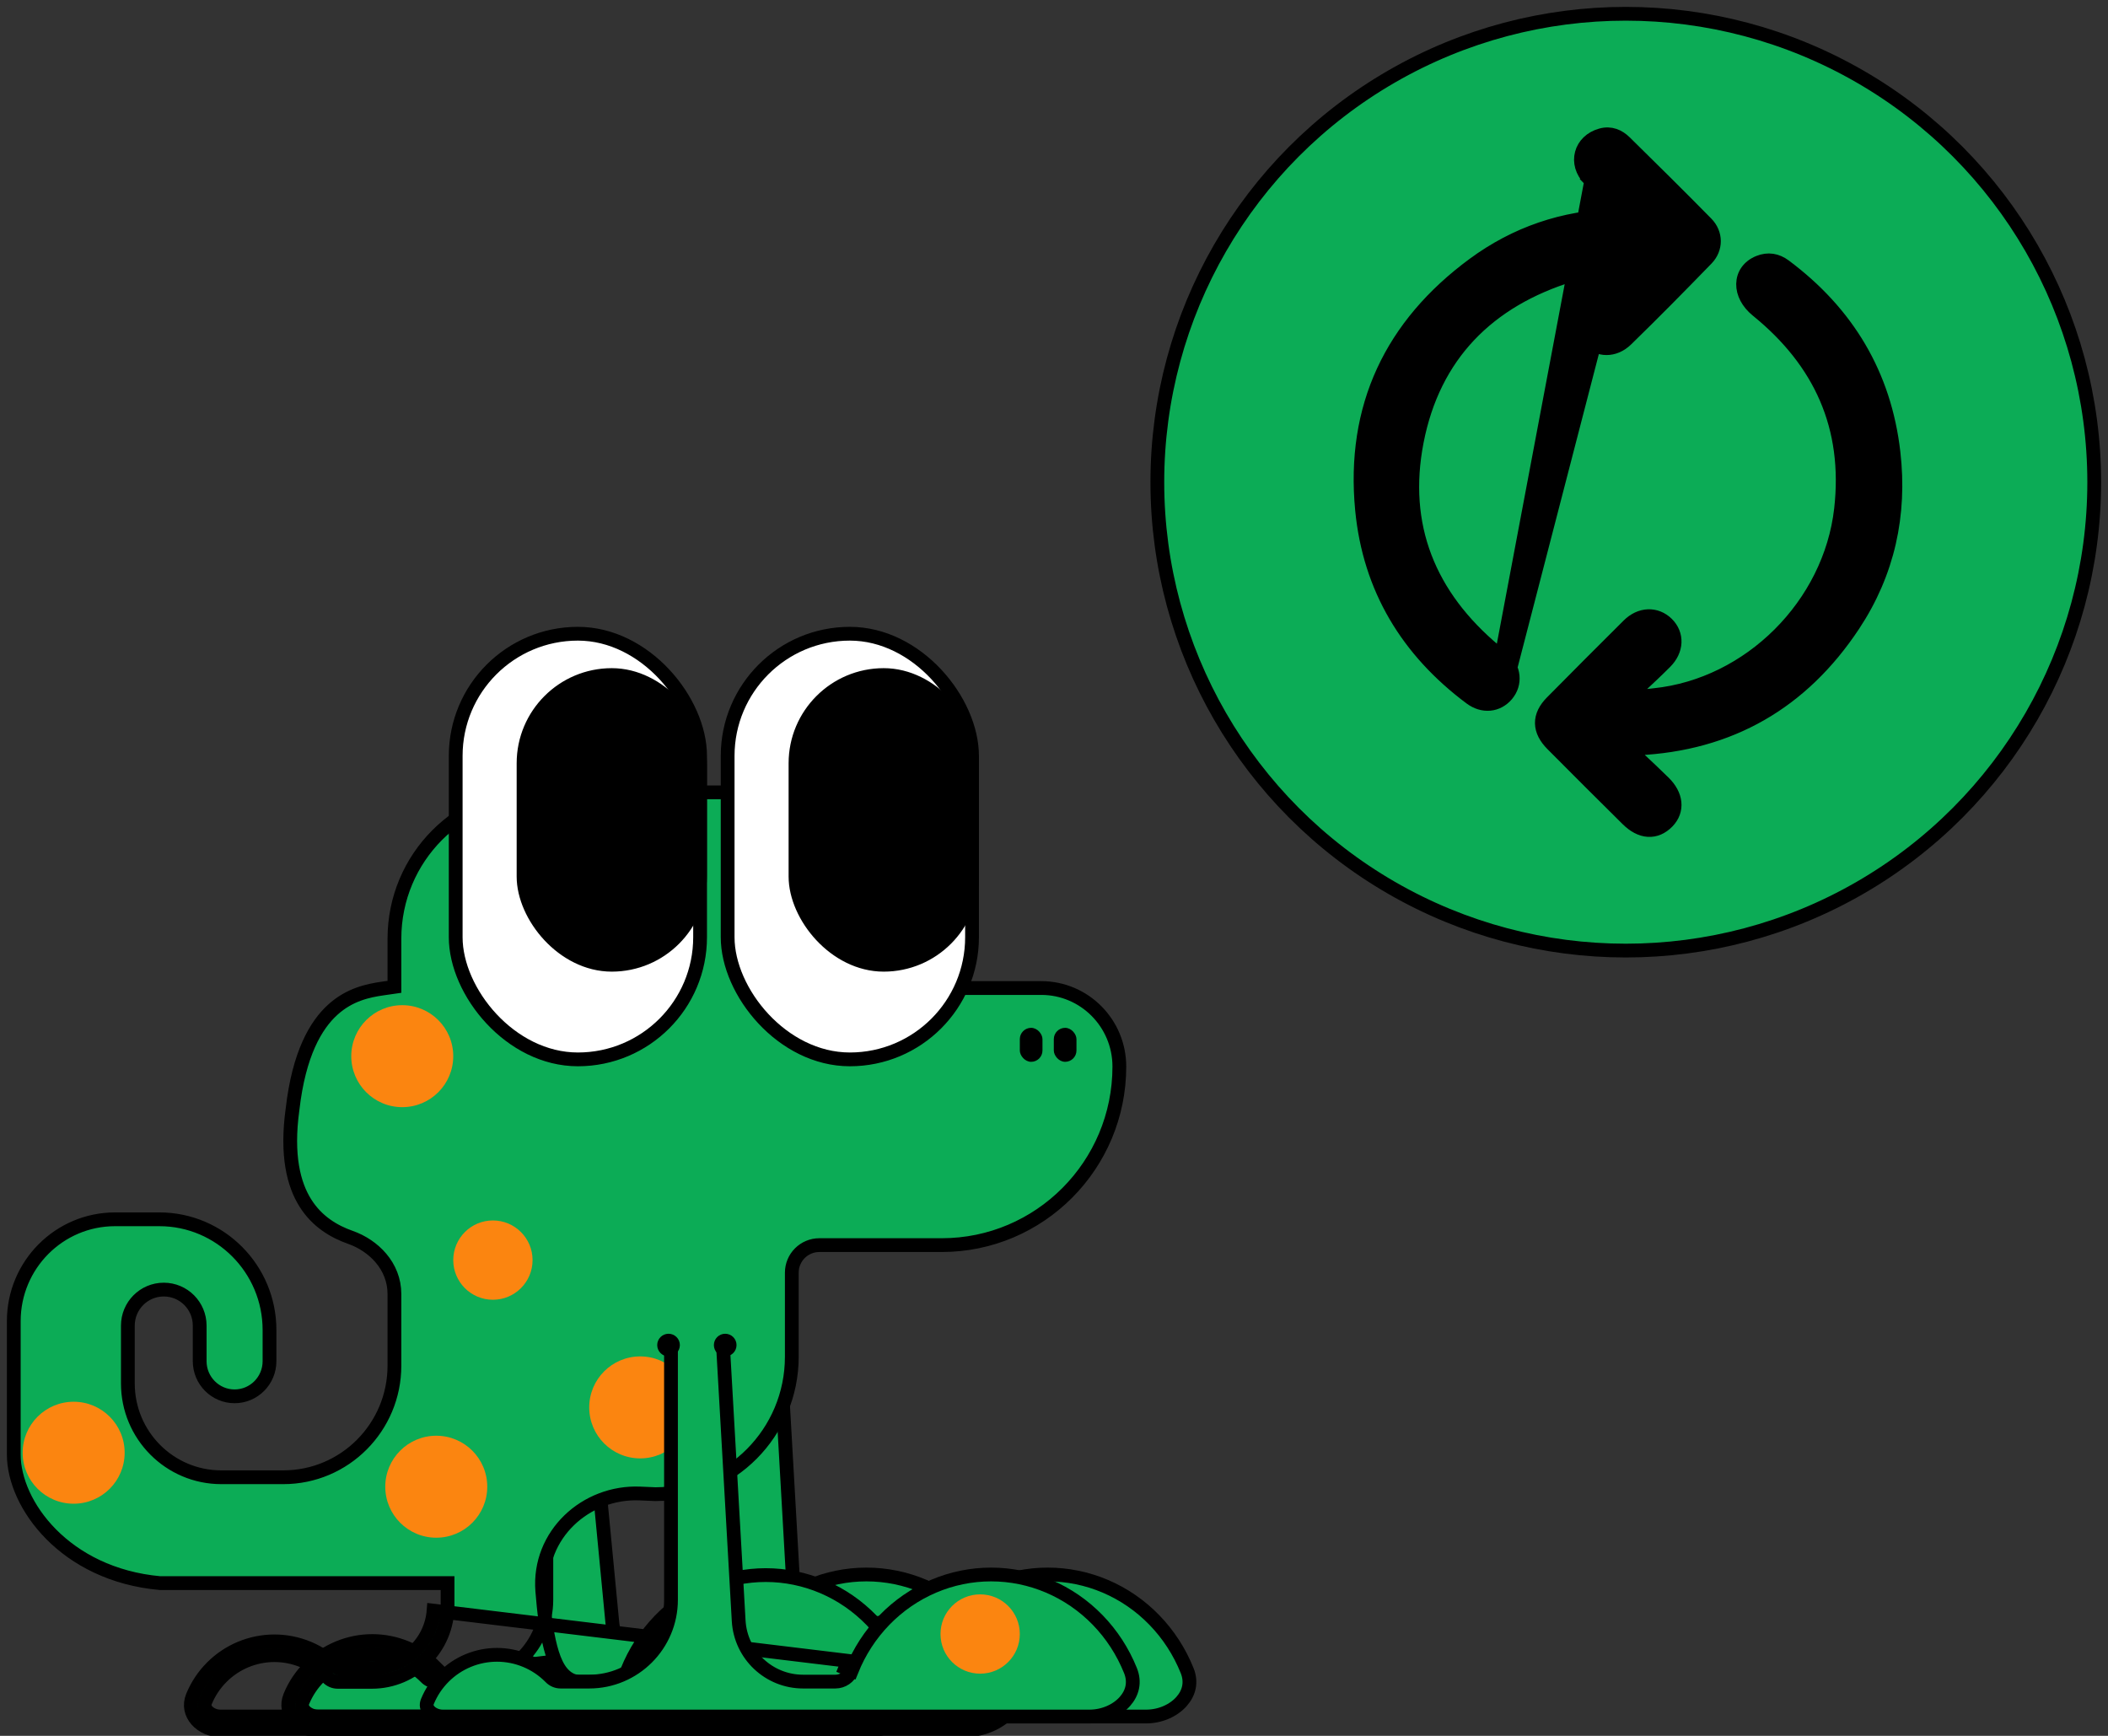 <svg width="153" height="126" viewBox="0 0 153 126" fill="none" xmlns="http://www.w3.org/2000/svg">
<rect x="0" y="0" width="153" height="126" fill="#333333" stroke="none"/>
<path d="M103 36.5C101.619 36.5 100.5 37.619 100.5 39C100.5 40.381 101.619 41.5 103 41.5L103 36.5ZM135.768 40.768C136.744 39.791 136.744 38.209 135.768 37.232L119.858 21.322C118.882 20.346 117.299 20.346 116.322 21.322C115.346 22.299 115.346 23.882 116.322 24.858L130.464 39L116.322 53.142C115.346 54.118 115.346 55.701 116.322 56.678C117.299 57.654 118.882 57.654 119.858 56.678L135.768 40.768ZM103 41.5L134 41.5L134 36.5L103 36.5L103 41.5Z" fill="black"/>
<circle cx="118" cy="35" r="34" fill="#0CAC56" stroke="black" strokeWidth="2"/>
<path d="M115.545 12.834L115.365 13.007C114.821 12.445 114.639 11.755 114.804 11.139C114.968 10.523 115.467 10.023 116.198 9.817C116.91 9.616 117.492 9.889 117.933 10.324C119.918 12.274 121.899 14.232 123.852 16.219C124.575 16.956 124.581 18.043 123.862 18.784L123.862 18.784C121.947 20.758 120.015 22.719 118.042 24.64L118.042 24.64C117.607 25.063 117.1 25.275 116.596 25.272C116.093 25.27 115.618 25.053 115.251 24.662C114.882 24.27 114.704 23.796 114.743 23.3C114.781 22.808 115.03 22.323 115.461 21.896L115.461 21.896C115.706 21.654 115.952 21.417 116.197 21.18C116.734 20.662 117.267 20.147 117.773 19.595C116.478 19.369 115.256 19.573 114.069 19.939L114.069 19.939C107.985 21.814 104.05 25.799 102.833 32.041C101.64 38.166 103.711 43.261 108.519 47.273C108.589 47.331 108.661 47.386 108.737 47.444C108.757 47.459 108.777 47.474 108.798 47.49C108.895 47.564 108.998 47.645 109.096 47.737M115.545 12.834L108.926 47.919M115.545 12.834L115.365 13.007C116.018 13.682 116.707 14.328 117.391 14.969C117.638 15.201 117.885 15.432 118.129 15.664M115.545 12.834L118.129 15.664M109.096 47.737L108.926 47.919M109.096 47.737C109.096 47.736 109.096 47.736 109.096 47.736L108.926 47.919M109.096 47.737C109.909 48.493 110.038 49.621 109.353 50.429M108.926 47.919C109.655 48.598 109.749 49.575 109.162 50.267M109.353 50.429L109.162 50.267M109.353 50.429C109.027 50.813 108.598 51.044 108.13 51.087C107.663 51.13 107.177 50.986 106.738 50.658L106.738 50.658C102.163 47.239 99.409 42.72 98.858 37.005L98.858 37.005C98.143 29.548 100.983 23.594 106.969 19.187L106.969 19.187C109.998 16.958 113.468 15.761 117.272 15.665L117.272 15.665C117.496 15.659 117.724 15.661 117.947 15.663C118.008 15.664 118.069 15.664 118.129 15.664M109.353 50.429C109.353 50.429 109.353 50.429 109.353 50.429L109.162 50.267M109.162 50.267L118.129 15.664M118.136 15.671C118.136 15.671 118.136 15.671 118.136 15.672C118.113 15.705 118.09 15.739 118.067 15.771L118.271 15.915V15.8M118.136 15.671L118.464 15.639L118.463 15.639M118.136 15.671C118.182 15.714 118.227 15.757 118.271 15.8M118.136 15.671C118.138 15.669 118.14 15.667 118.141 15.664C118.185 15.665 118.228 15.665 118.271 15.665V15.8M118.271 15.8C118.278 15.806 118.285 15.813 118.291 15.819L118.463 15.64M118.463 15.64H118.464L118.463 15.639M118.463 15.64L118.463 15.639M118.463 15.64L118.463 15.639M99.107 36.981H99.107H99.107Z" fill="black" stroke="black" strokeWidth="0.5"/>
<path d="M118.182 54.359C118.388 54.348 118.593 54.337 118.797 54.328L118.798 54.328C125.568 54.023 130.806 50.973 134.515 45.374L134.515 45.374C137.029 41.578 137.948 37.355 137.431 32.848C136.783 27.188 134.076 22.701 129.526 19.305L129.526 19.305C128.96 18.883 128.323 18.776 127.654 19.047C126.919 19.345 126.525 19.939 126.515 20.615C126.504 21.278 126.863 21.976 127.532 22.519L127.532 22.519C132.143 26.256 134.295 31.011 133.624 36.953C132.84 43.901 126.997 49.735 120.078 50.456C119.998 50.465 119.92 50.474 119.841 50.483C119.363 50.538 118.901 50.592 118.366 50.438C118.569 50.247 118.77 50.059 118.968 49.873C119.63 49.254 120.261 48.664 120.867 48.056L120.868 48.055C121.289 47.632 121.521 47.135 121.543 46.637C121.565 46.137 121.374 45.657 120.991 45.279L120.991 45.279C120.602 44.896 120.117 44.707 119.615 44.727C119.116 44.748 118.621 44.976 118.205 45.39C116.338 47.247 114.478 49.108 112.628 50.982L112.628 50.982C112.162 51.455 111.901 51.961 111.909 52.499C111.918 53.035 112.192 53.544 112.67 54.024C114.481 55.849 116.303 57.665 118.131 59.474C118.602 59.94 119.107 60.213 119.62 60.245C120.139 60.278 120.62 60.06 121.029 59.64L121.029 59.64C121.41 59.246 121.587 58.763 121.536 58.255C121.485 57.752 121.215 57.253 120.761 56.806L118.182 54.359ZM118.182 54.359C118.406 54.571 118.632 54.782 118.858 54.993C119.496 55.591 120.136 56.191 120.76 56.806L118.182 54.359Z" fill="black" stroke="black" strokeWidth="0.5"/>
<path d="M44.043 121.722L44.043 121.722L44.076 121.756C44.268 121.952 44.53 122.062 44.804 122.062H46.875C50.154 122.062 52.813 119.404 52.813 116.124V95.525C52.813 94.518 53.63 93.701 54.638 93.701C55.605 93.701 56.404 94.456 56.459 95.422L57.725 117.644C57.866 120.124 59.918 122.062 62.402 122.062H64.743C65.273 122.062 65.737 121.736 65.928 121.26L65.001 120.887L65.928 121.26C66.481 119.885 67.291 118.638 68.31 117.589C69.328 116.54 70.536 115.71 71.863 115.144C73.19 114.578 74.611 114.287 76.045 114.287C77.48 114.287 78.901 114.578 80.228 115.144C81.555 115.71 82.763 116.54 83.781 117.589C84.8 118.638 85.609 119.885 86.162 121.26C86.503 122.106 86.304 122.889 85.756 123.506C85.186 124.149 84.237 124.598 83.172 124.598H36.264C35.83 124.598 35.462 124.413 35.259 124.183C35.078 123.978 35.029 123.758 35.136 123.5C35.41 122.835 35.813 122.231 36.32 121.722C36.828 121.214 37.43 120.81 38.092 120.535C38.755 120.26 39.465 120.118 40.182 120.118C40.898 120.118 41.608 120.26 42.271 120.535C42.933 120.81 43.535 121.214 44.043 121.722Z" fill="#0CAC56" stroke="black" strokeWidth="2"/>
<path d="M30.884 121.722L30.884 121.722L30.918 121.756C31.109 121.952 31.371 122.062 31.646 122.062H33.716C36.996 122.062 39.654 119.404 39.654 116.124V107.093C39.654 106.056 40.495 105.215 41.532 105.215C42.499 105.215 43.309 105.95 43.401 106.913L44.44 117.75C44.675 120.195 46.729 122.062 49.186 122.062H51.584C52.115 122.062 52.578 121.736 52.77 121.26C53.323 119.885 54.132 118.638 55.151 117.589C56.169 116.54 57.377 115.71 58.704 115.144C60.031 114.578 61.452 114.287 62.887 114.287C64.321 114.287 65.742 114.578 67.069 115.144C68.396 115.71 69.604 116.54 70.622 117.589L71.34 116.893M30.884 121.722L31.592 121.016C30.992 120.415 30.28 119.937 29.496 119.612C28.712 119.286 27.871 119.118 27.023 119.118C26.174 119.118 25.334 119.286 24.55 119.612C23.766 119.937 23.053 120.415 22.453 121.016C21.853 121.618 21.377 122.332 21.053 123.118C20.516 124.417 21.7 125.598 23.105 125.598L70.013 125.598C72.68 125.598 74.926 123.36 73.931 120.887C73.33 119.393 72.45 118.036 71.34 116.893M30.884 121.722C30.377 121.214 29.774 120.81 29.112 120.535C28.45 120.26 27.74 120.118 27.023 120.118C26.306 120.118 25.596 120.26 24.933 120.535C24.271 120.81 23.669 121.214 23.162 121.722C22.654 122.231 22.252 122.835 21.977 123.5C21.871 123.758 21.919 123.978 22.1 124.183C22.303 124.413 22.671 124.598 23.105 124.598L70.013 124.598C71.078 124.598 72.028 124.149 72.597 123.506C73.145 122.889 73.344 122.106 73.003 121.26C72.451 119.885 71.641 118.638 70.622 117.589L71.34 116.893M30.884 121.722L71.34 116.893" fill="#0CAC56" stroke="black" strokeWidth="2"/>
<path d="M27.771 71.754L28.628 71.631V70.764V68.136C28.628 62.265 33.363 57.514 39.194 57.514H58.47C62.171 57.514 65.18 60.531 65.18 64.262V70.718V71.718H66.18H75.575C78.701 71.718 81.243 74.266 81.243 77.419C81.243 84.581 75.466 90.379 68.351 90.379H59.47C58.365 90.379 57.47 91.274 57.47 92.379V98.481C57.47 103.988 53.034 108.445 47.568 108.457L46.463 108.409C42.514 108.236 39.044 111.408 39.359 115.475C39.473 116.945 39.655 118.437 39.957 119.583C40.105 120.149 40.301 120.702 40.577 121.136C40.841 121.552 41.328 122.079 42.096 122.079H44.34C44.873 122.079 45.334 121.75 45.524 121.276C46.074 119.907 46.879 118.665 47.891 117.62C48.904 116.575 50.104 115.748 51.422 115.184C52.741 114.621 54.153 114.331 55.578 114.331C57.004 114.331 58.416 114.621 59.734 115.184C61.053 115.748 62.253 116.575 63.265 117.62C64.278 118.665 65.082 119.907 65.632 121.276C65.665 121.359 65.698 121.442 65.729 121.526L65.729 121.526C66.023 122.31 65.833 123.031 65.329 123.598C64.805 124.188 63.939 124.598 62.967 124.598H16.016C15.59 124.598 15.228 124.415 15.027 124.188C14.849 123.985 14.801 123.765 14.907 123.508C15.18 122.846 15.58 122.245 16.084 121.738C16.588 121.232 17.186 120.83 17.844 120.556C18.502 120.283 19.206 120.142 19.918 120.142C20.63 120.142 21.335 120.283 21.993 120.556C22.651 120.83 23.249 121.232 23.753 121.738L23.753 121.738L23.786 121.772L23.787 121.773C23.977 121.967 24.238 122.079 24.515 122.079H26.986C30.027 122.079 32.484 119.603 32.484 116.559V115.913V114.913H31.484H11.61C4.689 114.289 1 109.181 1 105.583V95.898C1 91.811 4.297 88.505 8.353 88.505H11.565C15.977 88.505 19.561 92.1 19.561 96.544V98.804C19.561 100.217 18.422 101.355 17.027 101.355C15.632 101.355 14.493 100.217 14.493 98.804L14.493 96.221C14.493 94.782 13.331 93.607 11.887 93.607C10.443 93.607 9.28 94.782 9.28 96.221V100.418C9.28 104.175 12.312 107.229 16.063 107.229H20.561C25.021 107.229 28.628 103.597 28.628 99.127V93.933C28.628 91.892 27.107 90.404 25.43 89.815C24.244 89.398 23.01 88.67 22.164 87.321C21.318 85.975 20.773 83.872 21.23 80.539L21.232 80.528L21.233 80.517C21.697 76.479 22.928 74.404 24.151 73.294C25.378 72.178 26.736 71.903 27.771 71.754ZM31.47 116.913C31.29 119.244 29.351 121.079 26.986 121.079H24.515C24.51 121.079 24.505 121.077 24.501 121.073L24.462 121.033C23.865 120.433 23.157 119.958 22.377 119.633C21.598 119.309 20.762 119.142 19.918 119.142C19.074 119.142 18.239 119.309 17.459 119.633C16.68 119.958 15.972 120.433 15.375 121.033C14.778 121.632 14.305 122.344 13.982 123.127C13.449 124.421 14.623 125.598 16.016 125.598H62.967C65.451 125.598 67.54 123.511 66.665 121.175L31.47 116.913Z" fill="#0CAC56" stroke="black" strokeWidth="2"/>
<circle cx="35.776" cy="91.467" r="2.878" fill="#FB8510"/>
<circle cx="29.196" cy="76.664" r="3.701" fill="#FB8510"/>
<circle cx="31.664" cy="107.916" r="3.701" fill="#FB8510"/>
<circle cx="5.346" cy="105.449" r="3.701" fill="#FB8510"/>
<circle cx="46.467" cy="102.159" r="3.701" fill="#FB8510"/>
<rect x="33.075" y="46" width="17.738" height="30.897" rx="8.869" fill="white" stroke="black" strokeWidth="2"/>
<rect x="38" y="49" width="12.804" height="21.028" rx="6.402" fill="black" stroke="black" strokeWidth="2"/>
<rect x="52.813" y="46" width="17.738" height="30.897" rx="8.869" fill="white" stroke="black" strokeWidth="2"/>
<rect x="57.738" y="49" width="12.804" height="21.028" rx="6.402" fill="black" stroke="black" strokeWidth="2"/>
<path d="M39.931 121.722L39.931 121.722L39.964 121.756C40.156 121.952 40.418 122.062 40.692 122.062H42.763C46.042 122.062 48.701 119.404 48.701 116.124V95.525C48.701 94.518 49.518 93.701 50.525 93.701C51.493 93.701 52.292 94.456 52.347 95.422L53.613 117.644C53.754 120.124 55.806 122.062 58.289 122.062H60.631C61.161 122.062 61.625 121.736 61.816 121.26L60.889 120.887L61.816 121.26C62.369 119.885 63.179 118.638 64.197 117.589C65.216 116.54 66.424 115.71 67.751 115.144C69.078 114.578 70.499 114.287 71.933 114.287C73.368 114.287 74.789 114.578 76.116 115.144C77.443 115.71 78.65 116.54 79.669 117.589C80.688 118.638 81.497 119.885 82.05 121.26C82.391 122.106 82.192 122.889 81.644 123.506C81.074 124.149 80.124 124.598 79.06 124.598H32.152C31.718 124.598 31.35 124.413 31.147 124.183C30.966 123.978 30.917 123.758 31.024 123.5C31.298 122.835 31.701 122.231 32.208 121.722C32.715 121.214 33.318 120.81 33.98 120.535C34.642 120.26 35.352 120.118 36.069 120.118C36.786 120.118 37.496 120.26 38.159 120.535C38.821 120.81 39.423 121.214 39.931 121.722Z" fill="#0CAC56" stroke="black" strokeWidth="2"/>
<rect x="76.486" y="74.607" width="1.645" height="2.467" rx="0.822" fill="black"/>
<rect x="74.019" y="74.607" width="1.645" height="2.467" rx="0.822" fill="black"/>
<rect x="46.056" y="91.879" width="8.224" height="5.757" fill="#0CAC56"/>
<circle cx="48.523" cy="97.635" r="0.822" fill="black"/>
<circle cx="52.636" cy="97.635" r="0.822" fill="black"/>
<circle cx="71.14" cy="118.608" r="2.878" fill="#FB8510"/>
</svg>
